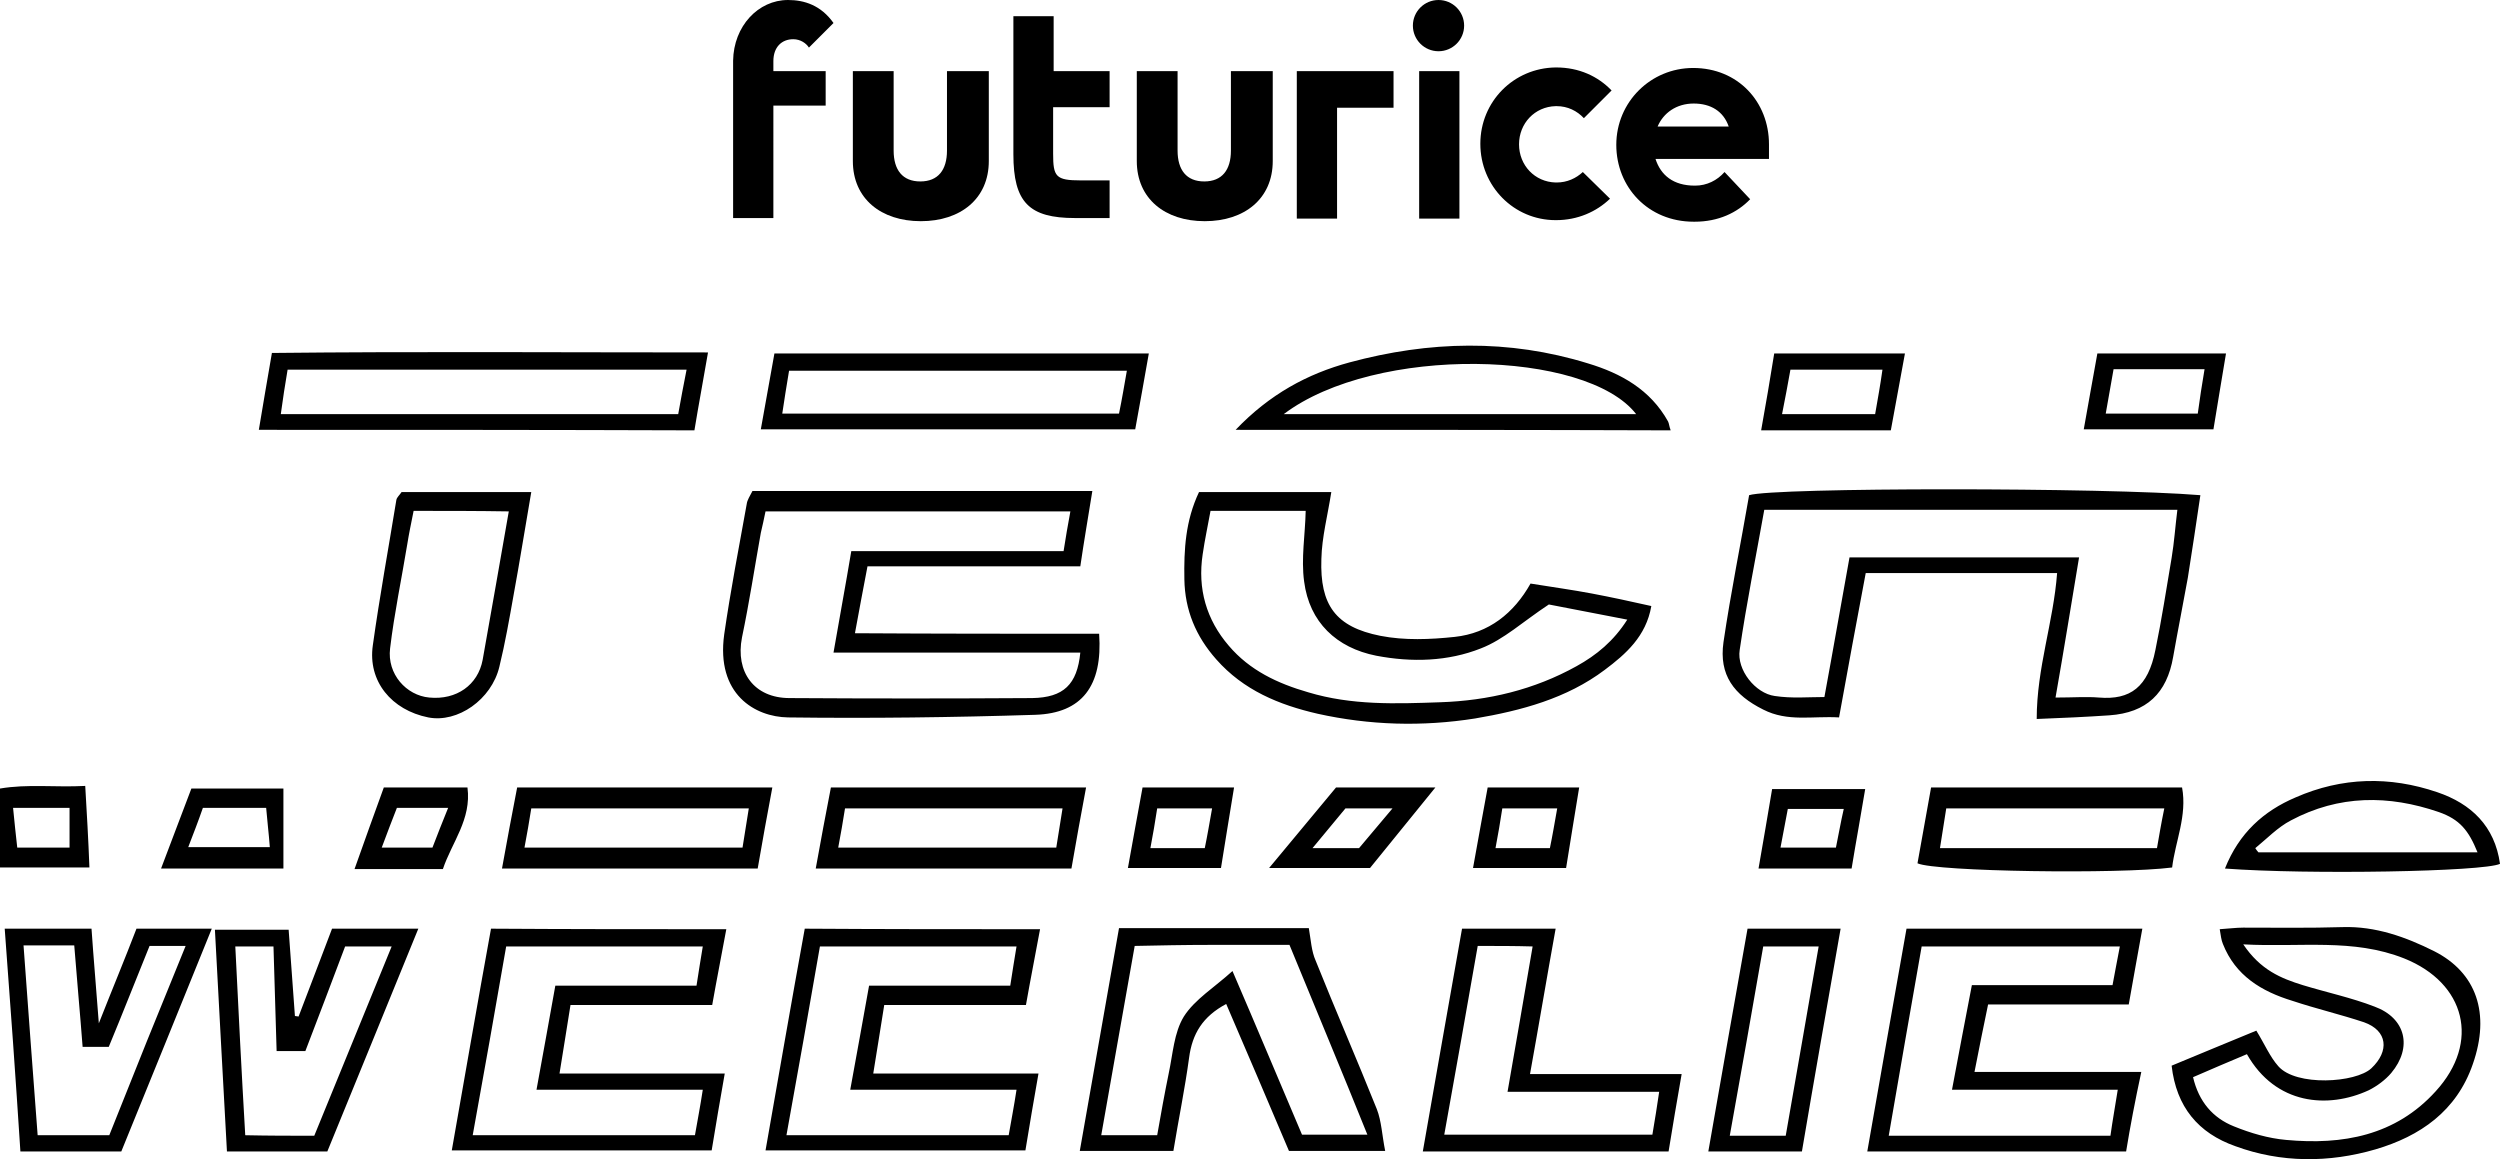 <svg id="Layer_1" xmlns="http://www.w3.org/2000/svg" viewBox="0 0 478.1 221.7" aria-label="Futurice Tech Weeklies"><path class="st0" d="M271.4 13.6h7.7v28.2h-7.7V13.6zm-90.3 0v15.2c0 3.7-1.7 5.9-5.1 5.9s-5.1-2.2-5.1-5.9V13.6h-7.8v17.2c0 7.2 5.4 11.5 13 11.5s13-4.3 13-11.5V13.6h-8zm54.3 0v15.2c0 3.7-1.7 5.9-5.1 5.9s-5.1-2.2-5.1-5.9V13.6h-7.8v17.2c0 7.2 5.4 11.5 13 11.5s13-4.3 13-11.5V13.6h-8z"/><circle class="st0" cx="275.1" cy="4.9" r="4.9"/><path class="st0" d="M248 13.6v28.2h7.7V20.6h10.8v-7H248zm81.8 19.3c-1.4 1.6-3.4 2.6-5.6 2.6h-.1c-4.1 0-6.5-2-7.5-5.1h21.7v-2.8c0-8.1-5.9-14.6-14.5-14.6-8.1 0-14.7 6.5-14.7 14.7 0 8.1 6.1 14.7 14.8 14.7h.2c4.5 0 8.1-1.7 10.6-4.3l-4.9-5.2zm-5.9-13.1c3.3 0 5.7 1.5 6.7 4.4H317c1.1-2.6 3.6-4.4 6.9-4.4zm-21.2 13.1c-1.3 1.2-3 2-5 2h-.2c-4-.1-7-3.3-7-7.3s3-7.2 7-7.3h.2c2.1 0 3.9.9 5.2 2.3l5.3-5.3c-2.6-2.7-6.2-4.4-10.6-4.4h-.1c-8 .1-14.4 6.5-14.4 14.6s6.4 14.6 14.4 14.6h.1c4.1 0 7.7-1.6 10.3-4.1l-5.2-5.1zM201.5 13.6V3.1h-7.7v26.4c0 9.2 3 12.2 11.8 12.2h6.6v-7.2h-5.5c-4.8 0-5.3-.7-5.3-5.1v-8.9h10.8v-6.9h-10.7zm-53.6-1.9c0-2.7 1.6-4.2 3.8-4.2 1.4 0 2.5.8 3 1.6l4.7-4.7C157 1 153.8 0 150.7 0c-5.7 0-10.4 5-10.5 11.6v30.1h7.7V20.2h10v-6.6h-10v-1.9z"/><g><path class="st0" d="M210.2 121.2c.7 10-3.3 15.2-12.2 15.5-15.8.5-31.6.7-47.3.5-6.3-.1-13.8-4.4-12.2-15.9 1.2-8.3 2.8-16.6 4.3-24.9.1-.8.6-1.5 1.1-2.5h65c-.8 5-1.6 9.6-2.3 14.4h-40.7c-.8 4.3-1.6 8.3-2.4 12.8 15.6.1 31 .1 46.7.1zm-3.6 3.6h-47.2c1.1-6.4 2.3-12.8 3.4-19.4h40.6c.4-2.6.8-4.9 1.3-7.6h-58.3c-.3 1.5-.6 2.8-.9 4.1-1.2 6.7-2.2 13.3-3.6 20-1.3 6.6 2.3 11.6 9.1 11.6 15.5.1 30.9.1 46.4 0 6-.1 8.6-2.6 9.2-8.7zM420.8 94.7c-.8 5.5-1.6 10.7-2.4 15.8-.9 5-1.9 10-2.8 15.1-1.2 7-5.1 10.7-12.2 11.2-4.4.3-8.8.5-13.9.7 0-9.8 3.2-18.5 3.9-27.9h-36.6c-1.7 9-3.4 18.2-5.1 27.6-5.1-.3-9.8.9-14.5-1.5-5.6-2.8-8.5-6.6-7.6-12.9 1.4-9.5 3.3-18.8 4.9-28.1 4.7-1.5 68.2-1.5 86.3 0zm-71.9 38.6c1.7-9.2 3.2-17.9 4.8-26.7h43.9c-1.5 9-2.9 17.7-4.5 26.8 3.4 0 5.9-.2 8.3 0 6 .5 9.4-2 10.8-9.1 1.2-5.8 2.1-11.7 3.1-17.6.5-3 .7-6 1.1-9.2h-79c-1.6 9-3.4 17.9-4.7 26.8-.6 3.8 3 8.3 6.7 8.8 3.3.5 6.4.2 9.5.2zM292.7 111.6c4.3.7 8 1.2 11.7 1.9s7.4 1.5 11.4 2.4c-1 5.8-4.9 9.2-8.9 12.2-7.3 5.5-16 7.8-24.8 9.3-10.1 1.6-20.2 1.3-30.1-.9-7.4-1.7-14.2-4.5-19.4-10.4-3.9-4.4-6-9.4-6.1-15.3-.1-5.7.2-11.2 2.8-16.7h25.3c-.7 4.5-1.8 8.6-1.9 12.8-.3 8.8 2.7 13 11.3 14.7 4.6.9 9.5.7 14.2.2 6.5-.7 11.3-4.5 14.5-10.2zm3.5 4c-5 3.3-8.6 6.7-13 8.4-6.3 2.5-13.2 2.7-20 1.4-7.6-1.5-12.8-6.4-13.8-14.2-.6-4.4.2-8.9.3-13.5h-18.2c-.5 2.8-1.1 5.5-1.5 8.3-1 6.6.7 12.5 5 17.5 4 4.7 9.3 7.2 15.2 8.9 8.3 2.5 16.7 2.2 25.2 1.9 9.2-.3 18-2.4 26.1-6.9 3.8-2.1 7.1-4.8 9.7-8.9-5.6-1.1-10.8-2.1-15-2.9zM415.3 203.8c5.5-2.3 10.9-4.5 16.2-6.7 1.6 2.6 2.6 5 4.2 6.8 3.4 3.9 14.8 3.2 17.8.4 3.5-3.3 3.1-7.2-1.4-8.8-4.5-1.5-9.2-2.6-13.7-4.1-5.9-1.8-10.9-4.8-13.3-10.9-.3-.7-.4-1.6-.6-2.8 1.7-.1 3.1-.3 4.5-.3 6.3 0 12.6.1 19-.1 6.3-.2 12.1 1.9 17.5 4.6 8.1 4.1 10.8 11.9 7.4 21.6-3.1 9-10.1 13.8-18.6 16.3-8.9 2.6-18.1 2.6-26.8-.6-7.1-2.5-11.3-7.5-12.2-15.4zm13.7-23.2c3.3 4.9 7.2 6.5 11.4 7.8 4.6 1.4 9.3 2.4 13.7 4.1 6 2.2 7.3 7.8 3.2 12.7-1.1 1.3-2.7 2.5-4.3 3.3-7.8 3.6-17.8 2.8-23.3-6.9-3.4 1.4-6.8 2.9-10.3 4.4 1.1 4.7 3.8 7.8 7.8 9.4 3.2 1.3 6.6 2.3 10 2.6 10.8 1 20.9-.8 28.6-9.3 8.6-9.4 5.7-20.7-6-25.4-9.8-3.9-19.8-2.1-30.8-2.7zM406.6 220.2h-49.5c2.5-14.4 5-28.4 7.5-42.6h45.1c-.9 4.9-1.7 9.5-2.6 14.5h-26.9c-.9 4.3-1.7 8.3-2.6 12.9h31.9c-1.2 5.6-2.1 10.3-2.9 15.2zM367.5 181c-2.1 12-4.2 23.9-6.3 36.2h42.4c.4-2.9.9-5.6 1.4-8.8h-31.7c1.3-6.9 2.5-13.3 3.8-20H404c.5-2.6.9-4.9 1.4-7.4h-37.9zM138.9 177.7c-.9 4.9-1.8 9.4-2.7 14.5h-27.1c-.7 4.6-1.4 8.6-2.1 13.1h31.6c-.9 5.1-1.7 9.8-2.5 14.7H86.4c2.5-14.2 4.9-28.1 7.5-42.4 14.7.1 29.6.1 45 .1zM96.8 181c-2.1 12.1-4.2 24-6.4 36.1h42.5c.5-2.9 1-5.4 1.5-8.7h-31.8c1.3-7 2.4-13.3 3.6-19.9h27c.4-2.7.8-5 1.2-7.5H96.8zM198.9 177.7c-.9 4.9-1.8 9.4-2.7 14.5h-27.1c-.7 4.6-1.4 8.6-2.1 13.1h31.6c-.9 5.1-1.7 9.8-2.5 14.7h-49.7c2.5-14.2 4.9-28.1 7.5-42.4 14.7.1 29.6.1 45 .1zm-42.1 3.3c-2.1 12.1-4.2 24-6.4 36.1h42.5c.5-2.9 1-5.4 1.5-8.7h-31.8c1.3-7 2.4-13.3 3.6-19.9h27c.4-2.7.8-5 1.2-7.5h-37.6zM214 177.5h36.3c.4 2.3.5 4.4 1.3 6.2 3.8 9.5 7.9 18.9 11.7 28.4.9 2.3 1 5 1.6 8h-18.4c-3.9-9.2-7.9-18.6-12-28.1-4.5 2.4-6.5 5.7-7.1 10.3-.8 5.9-2 11.7-3 17.8h-17.9c2.5-14.3 5-28.4 7.5-42.6zm32.6 3.2h-15.1c-4.9 0-9.8.1-14.5.2-2.2 12.5-4.3 24.2-6.4 36.2h10.7c.7-4 1.4-7.9 2.2-11.8.8-3.7 1-7.8 2.9-10.9 2.1-3.3 5.9-5.6 9.3-8.7 4.7 10.9 9 21.2 13.3 31.3h12.5c-4.9-12.2-9.9-24.1-14.9-36.3zM63.5 177.6H80c-5.9 14.5-11.6 28.4-17.4 42.6H43.4c-.8-14-1.5-28-2.3-42.4h14.1c.4 5.4.8 11 1.2 16.5.2 0 .5.1.7.1 2.2-5.7 4.3-11.3 6.4-16.8zm-3.4 39.6c4.9-11.9 9.7-23.8 14.8-36.2H66c-2.6 6.9-5.1 13.5-7.6 20h-5.5l-.6-20H45c.6 12.2 1.2 24.1 1.9 36.1 4.5.1 8.8.1 13.2.1zM49.5 82.2c.8-4.9 1.6-9.4 2.5-14.7 27.6-.3 55.3-.1 83.4-.1-.9 5.3-1.8 10-2.6 14.9-28-.1-55.5-.1-83.3-.1zm81.8-11.5H55c-.5 2.9-.9 5.6-1.3 8.5h76c.5-2.8 1-5.5 1.6-8.5zM.9 177.6h16.6c.4 5.8.9 11.4 1.4 18.1 2.6-6.6 4.9-12.1 7.2-18.1h14.4C34.7 191.9 29 206 23.2 220.2H3.9c-.9-14-1.9-28-3-42.6zm3.6 3.2c.9 12.4 1.8 24.4 2.7 36.3h13.7c4.8-12.1 9.6-24 14.6-36.2h-6.9c-2.6 6.4-5.1 12.8-7.8 19.3h-5c-.5-6.6-1.1-12.9-1.6-19.4H4.5zM297.5 177.6c-1.7 9.4-3.2 18.4-4.9 27.8h29c-.9 5.2-1.7 9.8-2.5 14.8h-47c2.5-14.4 5-28.4 7.5-42.6h17.9zm-14.9 3.3c-2.1 12-4.2 23.9-6.4 36.1H316c.5-2.9.9-5.5 1.3-8.2h-29c1.6-9.2 3.2-18.4 4.8-27.8-3.4-.1-6.7-.1-10.5-.1zM236.3 82.2c6.5-6.8 13.7-10.7 21.8-12.9 15.2-4.1 30.4-4.5 45.6.2 6.3 1.9 11.9 5 15.3 11.1.2.4.2.9.5 1.7-27.6-.1-55-.1-83.2-.1zm9.2-3h67.4c-9.5-12.3-49.8-13.3-67.4 0zM219.7 67.6c-.9 5-1.7 9.7-2.6 14.5h-71.6c.9-4.9 1.7-9.6 2.6-14.5h71.6zm-4.2 3.3h-64.6c-.5 3-.9 5.5-1.3 8.2H214c.6-2.9 1-5.4 1.5-8.2zM156 166.1c1-5.5 1.9-10.4 2.9-15.5h48.8c-1 5.3-1.9 10.3-2.8 15.5H156zm4.3-4H202c.4-2.6.8-5 1.2-7.5h-41.6c-.4 2.5-.8 4.9-1.3 7.5zM96 166.1c1-5.5 1.9-10.4 2.9-15.5h48.8c-1 5.3-1.9 10.3-2.8 15.5H96zm4.3-4H142c.4-2.6.8-5 1.2-7.5h-41.6c-.4 2.5-.8 4.9-1.3 7.5zM366.7 165.1c.9-4.9 1.7-9.6 2.6-14.5h48c1 5.4-1.3 10.3-1.9 15.3-10.1 1.3-45.2.8-48.7-.8zm47.2-10.5h-41.7c-.4 2.6-.8 5-1.2 7.6h41.5c.4-2.3.8-4.7 1.4-7.6zM76.8 94.1h24.8c-1.2 6.9-2.2 13.3-3.4 19.8-.8 4.5-1.6 9.1-2.7 13.6-1.5 6.3-8 10.8-13.6 9.7-7-1.4-11.6-6.9-10.6-13.8 1.3-9.3 3-18.6 4.5-27.8.1-.5.6-.9 1-1.5zm2.3 3.6c-.5 2.5-.9 4.4-1.2 6.3-1.1 6.7-2.5 13.3-3.3 20-.6 4.9 3.1 9 7.5 9.4 5.2.5 9.3-2.4 10.2-7.2 1.7-9.4 3.3-18.8 5-28.4-6-.1-11.9-.1-18.2-.1zM344.6 220.2h-17.9c2.5-14.4 5-28.5 7.5-42.6H352c-2.5 14.3-5 28.4-7.4 42.6zm-3.1-3c2.1-12.1 4.2-24 6.3-36.2h-10.6c-2.1 12.1-4.2 24-6.4 36.2h10.7zM425.5 166.1c2.7-6.8 7.4-11 13.5-13.6 8.9-3.9 18-4.1 27.1-1 6.5 2.2 11 6.5 12 13.7-3.1 1.5-36.7 2.1-52.6.9zm5.8-3.9c.2.3.4.6.6.8h41.9c-1.7-4.2-3.4-6.3-7.4-7.7-9.6-3.3-19.1-3.3-28.3 1.6-2.5 1.3-4.6 3.5-6.8 5.3zM30.8 166.1c2.1-5.6 4-10.5 5.8-15.3h17.6v15.3H30.8zM36 162h15.6c-.2-2.7-.5-5-.7-7.5H38.8c-.9 2.6-1.8 4.9-2.8 7.5zM364.3 67.6c-.9 5-1.8 9.8-2.7 14.7h-24.8c.9-5 1.7-9.7 2.5-14.7h25zm-23.5 11.6h17.8c.5-2.9 1-5.6 1.4-8.5h-17.6c-.5 2.8-1 5.5-1.6 8.5zM401.1 67.6h24.6c-.8 4.9-1.6 9.5-2.4 14.5h-24.8c.9-5 1.7-9.6 2.6-14.5zm3.1 3c-.5 2.8-1 5.6-1.5 8.5h17.6c.4-2.9.8-5.6 1.3-8.5h-17.4zM354.1 166.1h-17.8c.9-5.1 1.7-9.9 2.6-15.2h17.8c-.8 4.9-1.7 9.7-2.6 15.2zm-13.6-4h10.6c.5-2.4.9-4.8 1.5-7.4h-10.7c-.5 2.6-.9 4.8-1.4 7.4zM281.7 166c1-5.7 1.9-10.4 2.8-15.4H302c-.9 5.4-1.7 10.5-2.5 15.4h-17.8zm16.1-11.4h-10.5c-.4 2.6-.8 5-1.3 7.6h10.4c.5-2.4.9-4.8 1.4-7.6zM215.7 166c1-5.7 1.9-10.4 2.8-15.4H236c-.9 5.4-1.7 10.5-2.5 15.4h-17.8zm16.1-11.4h-10.5c-.4 2.6-.8 5-1.3 7.6h10.4c.5-2.4.9-4.8 1.4-7.6zM242.7 166l12.8-15.4h19L262 166h-19.3zm23.6-11.4h-9l-6.3 7.6h8.9l6.4-7.6zM67.8 166.2c2-5.7 3.8-10.6 5.6-15.6h16c.8 6.1-3 10.5-4.7 15.6H67.8zm8.1-11.7c-.9 2.3-1.9 4.9-2.9 7.6h9.7c1-2.6 1.9-4.9 3-7.6h-9.8zM0 165.9v-15.1c5.3-.9 10.5-.2 16.3-.5.3 5.2.6 10.2.8 15.6H0zm13.3-11.4H2.5c.3 2.8.5 5.2.8 7.6h10v-7.6z"/></g></svg>